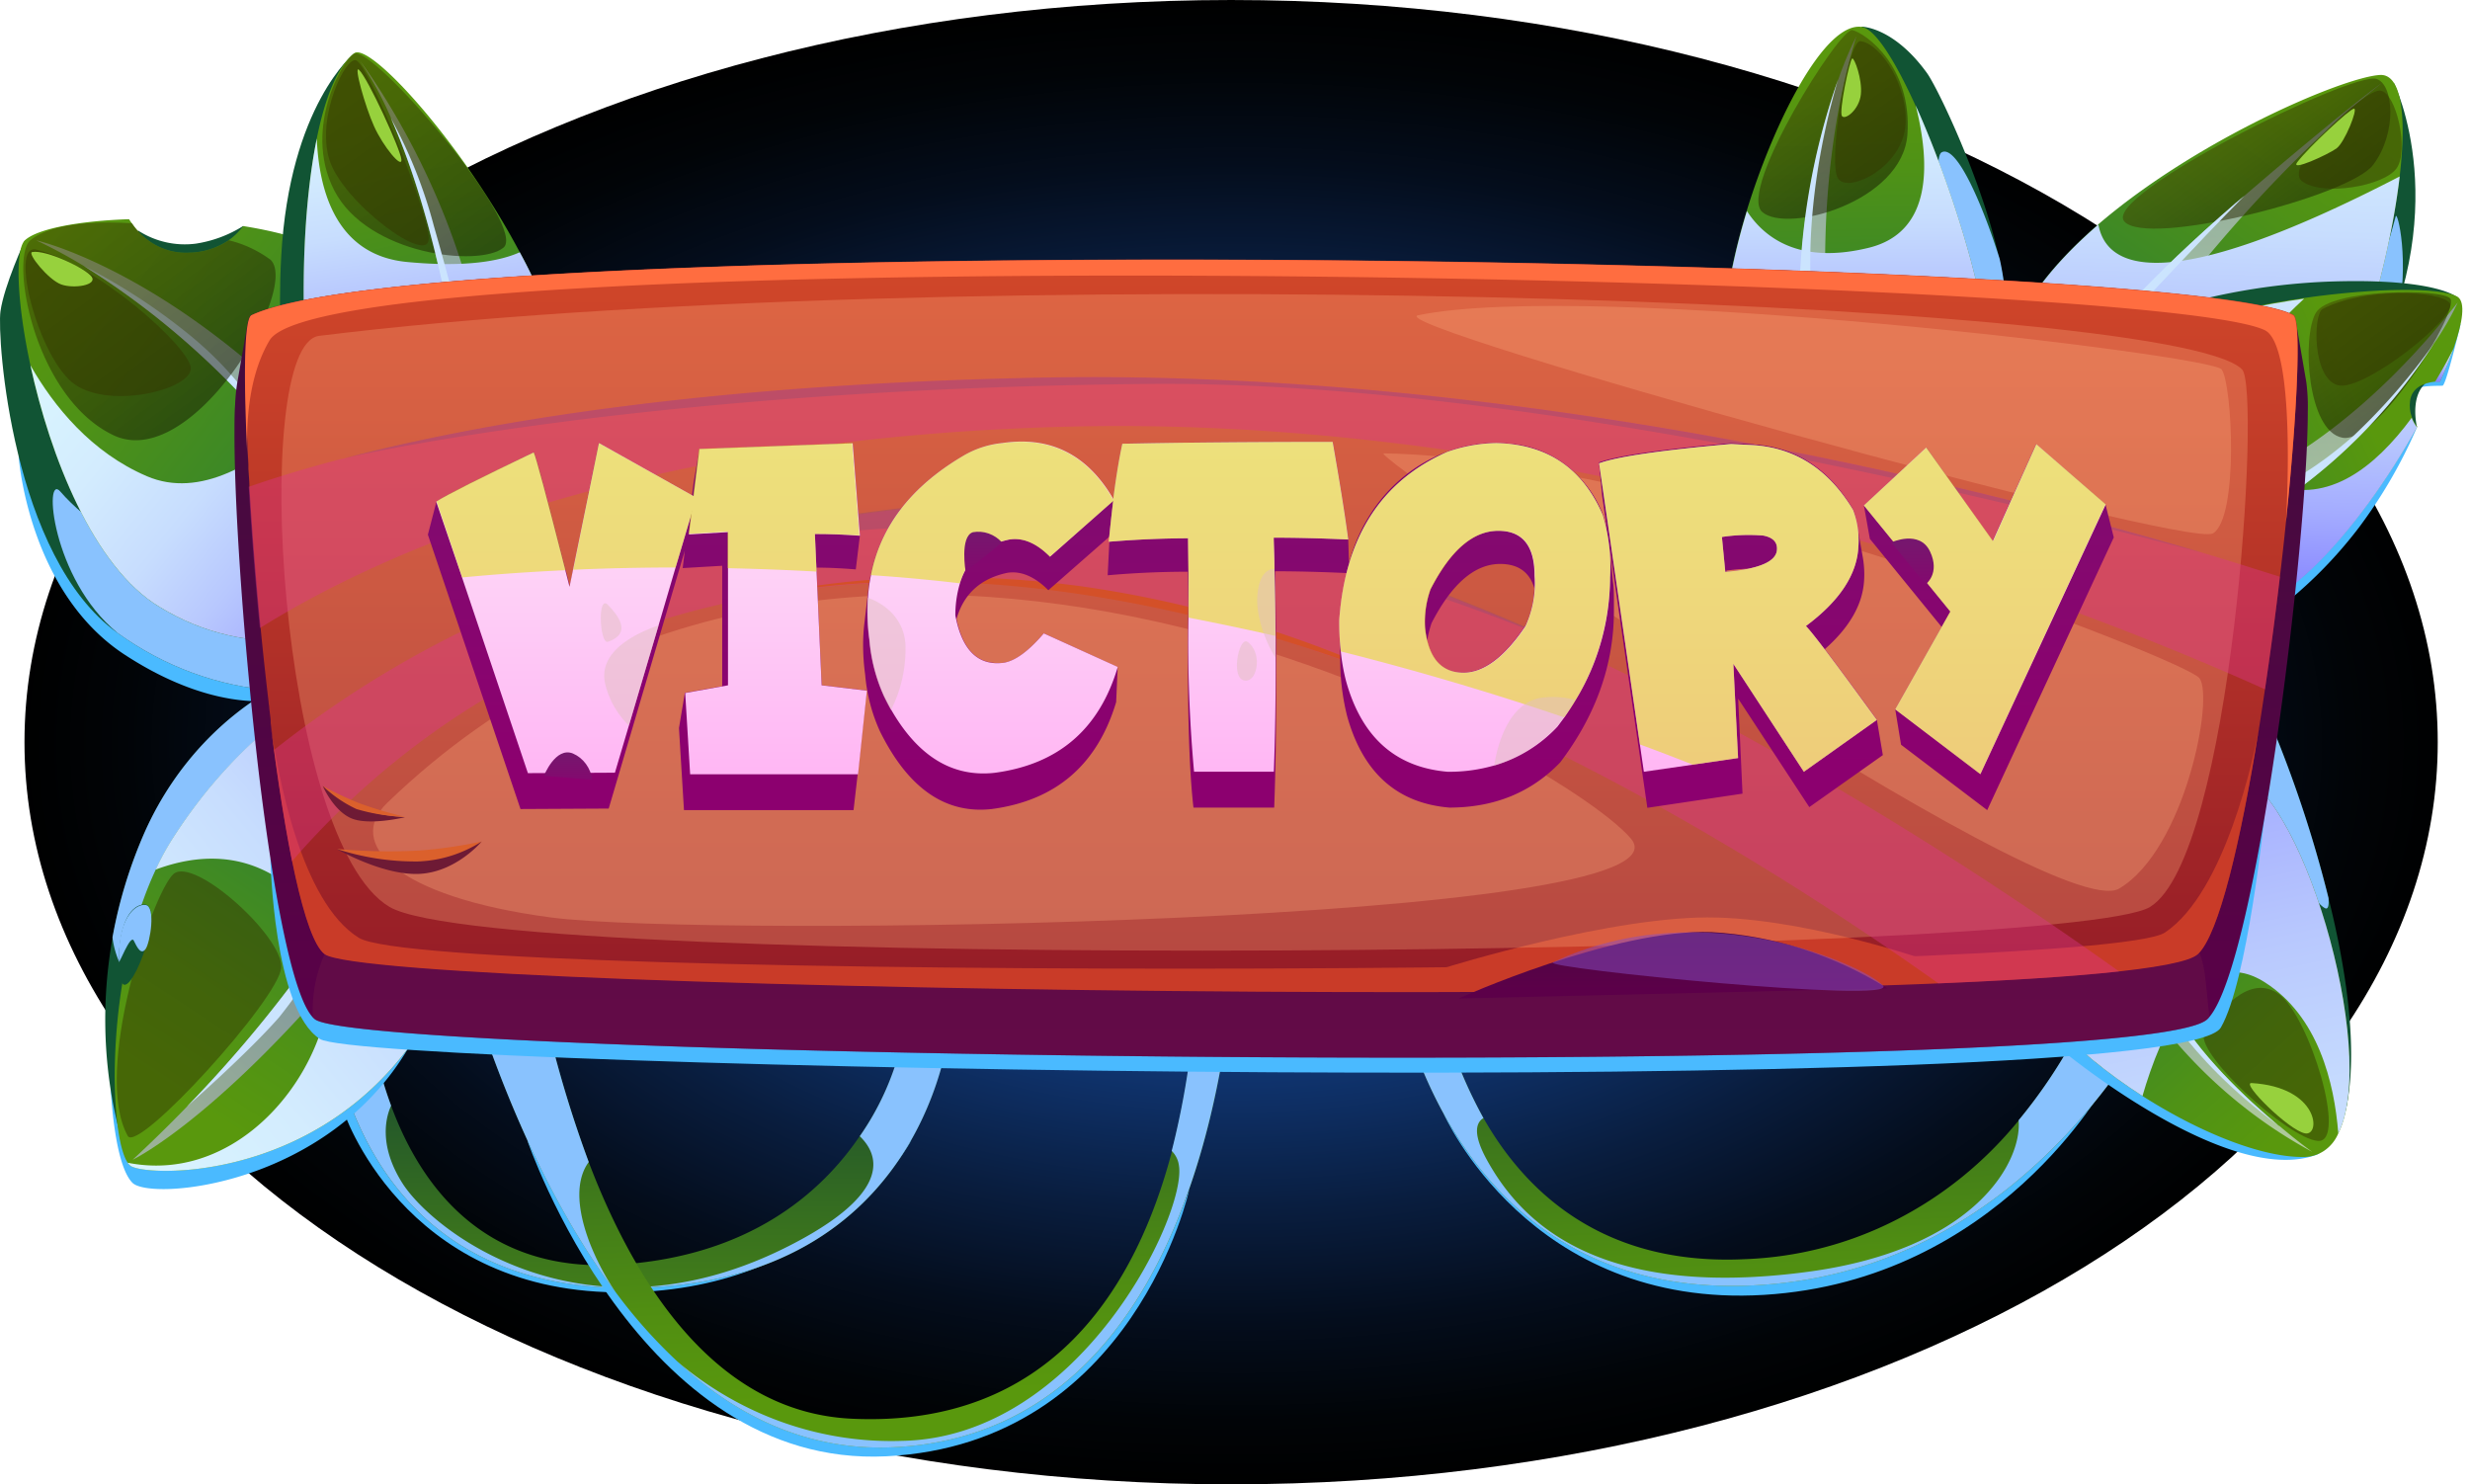 <svg xmlns="http://www.w3.org/2000/svg" width="213" height="128" fill="none"><path fill="url(#a)" d="M106.165 128c57.467 0 104.053-28.654 104.053-64 0-35.346-46.586-64-104.053-64S2.111 28.654 2.111 64c0 35.346 46.587 64 104.054 64Z" style="mix-blend-mode:screen"/><path fill="#4ABAFF" d="M29.518 95.462c.043.405 5.197 15.761 23.578 15.98 18.382.219 25.487-13.103 25.487-13.103s-6.448 8.219-14.904 10.193c-8.456 1.973-15.43 1.927-19.94-.246-4.508-2.173-12.69-13.954-12.69-13.954l-1.531 1.13ZM124.496 96.047s7.405 16.85 27.626 15.614c20.22-1.236 29.495-18.266 29.495-18.266s-16.061 15.575-27.763 16.293c-19.964 1.202-29.358-13.641-29.358-13.641Z"/><path fill="url(#b)" d="M81.93 88.28s-1.808 22.511-27.52 22.777c-25.711.265-26.2-25.343-26.2-25.343l3.403-.18c.248 3.365.96 6.671 2.114 9.815 2.502 6.797 7.943 14.492 19.701 13.701 11.258-.744 17.419-6.233 20.715-11.083a23.51 23.51 0 0 0 3.527-7.741l4.26-1.947Z"/><path fill="#89C2FE" d="M81.93 88.28s-1.808 22.511-27.52 22.777c-25.711.265-26.2-25.343-26.2-25.343l3.403-.18c.248 3.365.96 6.671 2.114 9.815-.412.884-1.138 3.322.95 6.644 2.659 4.24 15.862 14.452 33.524 5.363 7.674-3.947 8.2-7.19 5.942-9.376a23.51 23.51 0 0 0 3.527-7.74l4.26-1.96Z" style="mix-blend-mode:multiply"/><path fill="#4ABAFF" d="M45.473 98.339s9.606 28.312 30.965 27.242c21.358-1.069 26.131-23.036 26.131-23.036s-6.524 18.844-21.772 20.425c-15.248 1.581-26.174-7.668-27.169-12.08-.994-4.412-8.155-12.551-8.155-12.551Z"/><path fill="url(#c)" d="M106.615 78.777v.771c-.15 5.907-2.157 43.854-29.451 45.249-7.455.372-13.66-2.657-18.763-7.402a43.535 43.535 0 0 1-5.291-5.94c-9.207-12.279-13.541-29.143-14.435-32.957-.125-.511-.182-.79-.182-.79h6.774a101.212 101.212 0 0 0 5.503 22.511c4.128 10.824 11.127 21.575 22.666 22.12 17.268.817 24.573-11.442 27.632-23.076a71.218 71.218 0 0 0 2.126-19.987l.72-.1 2.701-.399Z"/><path fill="#89C2FE" d="M50.852 107.169a21.791 21.791 0 0 0 2.245 4.273c-9.206-12.28-13.54-29.143-14.435-32.957l4.666-.79h1.939a101.214 101.214 0 0 0 5.503 22.511c-.738.997-1.413 3.023.082 6.963ZM106.609 79.548c-.15 5.907-2.158 43.854-29.451 45.249-7.456.372-13.66-2.658-18.764-7.402 5.492 4.659 12.365 7.089 19.389 6.857 15.336-.292 24.536-19.501 23.885-23.72a2.143 2.143 0 0 0-.625-1.283 71.242 71.242 0 0 0 2.151-19.973l.72-.1 2.695.372Z" style="mix-blend-mode:multiply"/><path fill="url(#d)" d="M189.861 79.116s-10.501 30.346-38.664 31.728c-27.52 1.329-31.272-27.741-31.41-29.076a.472.472 0 0 1 0-.054h.05l3.403-.292a39.36 39.36 0 0 0 4.69 14.997c3.753 6.604 10.551 12.77 22.622 12.159a31.091 31.091 0 0 0 12.938-3.374c4.049-2.058 7.654-4.981 10.591-8.586 3.907-4.731 6.839-10.278 8.606-16.286l7.174-1.216Z"/><path fill="#89C2FE" d="M189.861 79.116s-10.501 30.346-38.665 31.728c-27.519 1.329-31.271-27.741-31.409-29.076l.044-.054 3.402-.292a39.36 39.36 0 0 0 4.691 14.997c-.625.365-.963 1.329.319 3.641 2.671 4.804 8.925 12.113 27.644 9.614 14.435-1.926 18.5-9.495 18.188-13.07 3.908-4.726 6.841-10.269 8.612-16.272l7.174-1.216Z" style="mix-blend-mode:multiply"/><path fill="#4ABAFF" d="M1.604 39.316s.789 11.7 9.182 17.162 13.897 3.735 13.897 3.735L1.604 39.316ZM9.548 93.947c.031.285.313 6.491 1.876 8.053 1.564 1.561 16.843.332 23.854-11.74 7.011-12.074-25.73 3.687-25.73 3.687ZM177.758 90.518s14.385 11.96 22.053 9.043c3.127-1.176-19.014-16.106-19.014-16.106l-3.039 7.063ZM212.194 27.94s-1.25 5.27-1.557 5.316c-.306.046-2.22-.1-2.914.578-.695.678-.976-1.947-.882-1.994.094-.046 5.353-3.9 5.353-3.9ZM208.43 36.844a42.334 42.334 0 0 1-5.004 8.638 37.81 37.81 0 0 1-6.998 7.05v-3.323l12.002-12.365Z"/><path fill="#115434" d="M27.923 59.402c-1.421.214-2.86.26-4.29.14-4.834-.355-9.492-2.068-13.497-4.964C1.023 48.08-.272 29.09.04 26.85c.313-2.239 2.114-6.132 2.114-6.132l25.768 38.684Z"/><path fill="#89C2FE" d="M23.632 59.542c-4.833-.355-9.49-2.068-13.497-4.964-5.716-4.69-6.385-13.887-4.928-12.186 4.278 4.983 17.156 11.296 17.156 11.296l1.27 5.854Z" style="mix-blend-mode:multiply"/><path fill="#115434" d="M11.88 19.86a7.392 7.392 0 0 0 5.004 1.15 10.68 10.68 0 0 0 4.078-1.515l.15 2.884-8.274.432-.957-2.95Z"/><path fill="url(#e)" d="M40.025 46.419a8.877 8.877 0 0 1-2.502 3.515c-3.23 2.983-7.26 4.819-11.52 5.249-4.263.43-8.544-.567-12.246-2.85C8.04 48.91 4.307 39.275 2.624 31.507c-1.176-5.455-1.345-9.966-.47-10.79 1.077-.99 4.635-1.668 8.976-1.814.074.123.155.24.244.352a5.81 5.81 0 0 0 2.174 1.942 5.424 5.424 0 0 0 2.786.59 6.26 6.26 0 0 0 3.383-1.07 5.35 5.35 0 0 0 1.25-1.223c3.922.618 7.506 1.76 9.676 3.555a51.988 51.988 0 0 1 3.697 3.355l.306.313c9.244 9.508 6.511 15.807 5.379 19.7Z"/><path fill="url(#f)" d="M39 60.565c-4.284-8.663-9.616-16.694-15.861-23.887-4.626-5.413-9.997-10.05-15.93-13.754a44.509 44.509 0 0 0-4.084-2.2c.425.093 14.104 3.382 28.87 21.263C47.012 60.167 39 60.565 39 60.565Z" opacity=".6" style="mix-blend-mode:multiply"/><path fill="#CBE4FE" d="M23.139 36.658c-4.628-5.406-9.998-10.036-15.93-13.734a51.899 51.899 0 0 1 9.05 5.887 30.575 30.575 0 0 1 6.88 7.847Z" style="mix-blend-mode:multiply"/><path fill="url(#g)" d="M37.524 49.934c-3.23 2.983-7.26 4.819-11.52 5.249-4.263.43-8.544-.567-12.246-2.85C8.04 48.91 4.308 39.275 2.625 31.507c2.033 3.555 5.247 7.509 10.05 9.562 9.076 3.887 20.015-12.107 21.653-14.665l.225-.345.082.664 2.89 23.21Z" style="mix-blend-mode:multiply"/><path fill="url(#h)" d="M9.722 37.502C2.886 34.179.83 22.219 2.624 20.718c1.595-1.33 5.066-1.695 8.756-1.462.559.831 1.307 1.5 2.174 1.942a5.423 5.423 0 0 0 2.786.59 6.26 6.26 0 0 0 3.383-1.07c1.291.31 2.514.88 3.603 1.68 2.583 2.433-6.774 18.46-13.604 15.104Z" opacity=".5" style="mix-blend-mode:screen"/><path fill="#353600" d="M3.125 21.522c-2.364-.565.181 9.415 3.314 11.62 3.134 2.207 10.289.393 10.007-1.48-.281-1.875-8.105-8.891-13.321-10.14Z" opacity=".5" style="mix-blend-mode:screen"/><path fill="#115434" d="M30.544 4.598s-5.58 4.465-6.292 17.502c-.582 10.63 1.457 18.06 1.457 18.06L39 32.764 30.545 4.598Z"/><path fill="url(#i)" d="M48.588 38.89c-3.922 11.814-12.434 10.632-18.644 6.253-1.764-1.25-2.977-6.572-3.49-13.003-.526-6.645-.3-14.479.863-20.193.707-3.502 1.776-6.206 3.22-7.349 1.302-1.03 9.22 7.595 14.286 17.156a43.786 43.786 0 0 1 3.333 7.814c1.001 3.442 1.308 6.684.432 9.322Z"/><path fill="url(#j)" d="M40.207 36.465s-.369-3.362-1.25-8.053c-1.008-5.362-2.684-12.465-5.248-18.22v-.04a31.34 31.34 0 0 0-2.658-4.896c.625.83 10.632 14.352 11.039 30.664.394 16.844-1.883.545-1.883.545Z" opacity=".6" style="mix-blend-mode:multiply"/><path fill="url(#k)" d="M48.156 29.568 26.454 32.14c-.526-6.645-.3-14.479.863-20.193.2 4.73 1.801 10.073 7.78 10.644 5.104.485 8.043-.086 9.726-.837a43.786 43.786 0 0 1 3.333 7.814Z" style="mix-blend-mode:multiply"/><path fill="url(#l)" d="M30.7 4.598c-.788-.086-4.74 6.266-1.876 11.82 2.865 5.556 12.509 6.645 14.591 4.938C45.498 19.648 33.034 4.837 30.7 4.598Z" opacity=".5" style="mix-blend-mode:screen"/><path fill="#353600" d="M30.725 5.21c-.895-.413-3.44 4.803-2.34 8.51 1.101 3.708 8.757 9.383 8.582 6.778-.176-2.604-5.123-14.777-6.242-15.289Z" opacity=".5" style="mix-blend-mode:screen"/><path fill="#CBE4FE" d="m39.787 28.572-.832-.167c-1.007-5.355-2.683-12.458-5.247-18.212a41.31 41.31 0 0 1 3.709 9.302c1.907 6.651 2.37 9.076 2.37 9.076Z" style="mix-blend-mode:multiply"/><path fill="#115434" d="M206.44 7.163s5.529 11.13-2.501 25.714c-8.031 14.585-15.993 5.894-15.993 5.894L206.44 7.163Z"/><path fill="#89C2FE" d="M206.591 18.665c.144-.565 1.251 3.873.119 9.01-1.132 5.136-3.584 2.744-3.584 2.744s3.096-10.273 3.465-11.755Z" style="mix-blend-mode:multiply"/><path fill="url(#m)" d="M206.935 15.216c-1.026 8.85-5.085 22.113-10.113 28.478a12.834 12.834 0 0 1-2.502 2.492c-5.992 4.379-11.145 1.84-14.929-1.84a37.27 37.27 0 0 1-4.835-6.034c-4.334-6.505-.168-13.289 6.386-18.963C189.504 12 202.088 6.645 205.246 6.465c1.864-.093 2.296 3.575 1.689 8.75Z"/><path fill="url(#n)" d="M205.39 7.17c-12.296 9.64-22.334 24.524-22.334 24.524l-2.971-1.382a55.309 55.309 0 0 1 4.021-4.578c2.033-2.133 4.891-4.923 8.682-8.2l.769-.664c8.03-6.903 11.583-9.561 11.833-9.7Z" opacity=".6" style="mix-blend-mode:multiply"/><path fill="url(#o)" d="M206.935 15.216c-1.025 8.85-5.084 22.113-10.113 28.478-5.76.24-12.459.492-17.418.665a37.215 37.215 0 0 1-4.835-6.033c-4.334-6.505-.169-13.29 6.386-18.964.65 3.608 5.328 6.552 25.98-4.146Z" style="mix-blend-mode:multiply"/><path fill="url(#p)" d="M204.933 6.804c-2.051-.664-23.641 10.007-21.753 12.28 1.889 2.271 19.389-2.107 21.472-4.871 2.082-2.764 1.77-6.944.281-7.409Z" opacity=".5" style="mix-blend-mode:screen"/><path fill="#353600" d="M205.309 7.814c-1.32-.246-8.537 6.452-6.805 7.8 1.733 1.35 7.111.446 8.181-1.122 1.069-1.568-.044-6.432-1.376-6.678Z" opacity=".5" style="mix-blend-mode:screen"/><path fill="#CBE4FE" d="M193.557 16.87c-4.41 4.452-9.107 9.628-9.382 9.788l-.1-.924c2.033-2.133 4.891-4.923 8.681-8.2l.801-.663Z" style="mix-blend-mode:multiply"/><path fill="#115434" d="M172.993 26.578a4.406 4.406 0 0 1-.507 2.306c-2.245 3.986-11.208 1.329-11.208 1.329l-.744-27.914s2.74 0 5.629 3.987c.907 1.242 4.785 9.302 6.254 16.08.318 1.38.511 2.791.576 4.212Z"/><path fill="#89C2FE" d="M172.992 26.578a4.415 4.415 0 0 1-.506 2.306c-1.182.664-3.034.06-3.034.06s-3.283-15.11-2.014-15.808c1.27-.697 3.503 4.425 5.004 9.19.312 1.395.496 2.82.55 4.252Z" style="mix-blend-mode:multiply"/><path fill="url(#q)" d="M171.154 32.12a2.295 2.295 0 0 1-.907 1.103c-4.134 2.877-19.226.431-20.739-1.542a3.25 3.25 0 0 1-.551-1.256c-.625-2.551.169-7.309 1.664-12.226 2.452-7.973 6.78-16.305 9.913-15.88 1.17.16 2.902 2.943 4.641 6.77 3.558 7.821 7.148 20.027 5.979 23.03Z"/><path fill="url(#r)" d="M158.02 31.728c.137.146-2.321 12.538-2.834-2.917v-1.788a59.626 59.626 0 0 1 3.353-20.206c.438-1.266.954-2.5 1.545-3.694-4.303 14.153-2.19 28.458-2.064 28.605Z" opacity=".6" style="mix-blend-mode:multiply"/><path fill="url(#s)" d="M171.153 32.12a2.295 2.295 0 0 1-.907 1.103c-4.884-.665-13.884-1.834-21.264-2.798-.626-2.551.169-7.309 1.663-12.226 1.42 2.186 4.378 4.651 10.47 3.176 5.529-1.328 5.354-7.242 4.084-12.285 3.534 7.82 7.124 20.026 5.954 23.03Z" style="mix-blend-mode:multiply"/><path fill="url(#t)" d="M159.746 2.591c-1.057-.279-9.901 13.781-7.787 15.681 2.114 1.9 12.127-.863 12.527-6.69.401-5.828-3.533-8.665-4.74-8.99Z" opacity=".5" style="mix-blend-mode:screen"/><path fill="#353600" d="M160.428 3.548c-1.095-.12-2.902 10.751-1.877 11.914 1.026 1.163 5.379-1.07 5.748-4.492.369-3.422-2.095-7.222-3.871-7.422Z" opacity=".5" style="mix-blend-mode:screen"/><path fill="#CBE4FE" d="m156.318 26.385-1.163.665a59.65 59.65 0 0 1 3.352-20.206c-3.402 11.674-2.189 19.541-2.189 19.541Z" style="mix-blend-mode:multiply"/><path fill="#115434" d="M211.945 25.674s-1.558-1.588-10.045-1.421a55.323 55.323 0 0 0-15.01 2.372l5.522 6.252 19.533-7.203ZM208.43 36.844s-.594-2.399.588-3.648c1.182-1.25-2.627-1.143-2.627-1.143l-.313 4.492 2.352.299Z"/><path fill="url(#u)" d="M211.581 30.053c-.306.87-.7 1.834-1.163 2.857h-.425c-.963.107-2.02.499-2.164 1.681-.062.465-.008.94.156 1.376.109.297.264.573.457.817-4.804 8.638-13.066 18.718-19.045 15.767-9.788-4.81-8.205-19.03-6.629-21.295 1.826-2.658 9.081-4.578 15.942-5.562 6.054-.863 11.808-.963 13.247-.08.644.46.444 2.12-.376 4.44Z"/><path fill="url(#v)" d="m209.981 29.495-.094.126c-3.309 5.166-7.524 9.606-12.415 13.077-3.634 2.543-7.732 4.24-12.027 4.983-17.387 2.857-.744-3.661-.744-3.661s12.94.246 27.244-17.94a24.012 24.012 0 0 1-1.964 3.415Z" opacity=".6" style="mix-blend-mode:multiply"/><path fill="url(#w)" d="M207.972 36.027c.11.297.264.573.457.817-4.803 8.638-13.065 18.718-19.044 15.767-9.788-4.81-8.206-19.03-6.63-21.295 1.826-2.658 9.081-4.578 15.942-5.562-3.877 3.575-12.452 12.744-2.501 16.093 4.565 1.535 8.543-1.435 11.776-5.82Z" style="mix-blend-mode:multiply"/><path fill="url(#x)" d="M211.569 30.08c-.306.87-.7 1.834-1.163 2.857h-.426a40.79 40.79 0 0 0 1.589-2.857Z" style="mix-blend-mode:multiply"/><path fill="url(#y)" d="M211.306 25.754c-.625-.877-10.363-.87-11.595 1.21-1.232 2.08-.744 10.245 2.301 10.784 3.046.538 10.064-10.877 9.294-11.994Z" opacity=".5" style="mix-blend-mode:screen"/><path fill="#353600" d="M200.299 26.638c-.838.438-.913 6.026 1.332 6.585 2.245.558 10.388-5.98 9.625-7.077-.763-1.096-7.367-1.382-10.957.492Z" opacity=".5" style="mix-blend-mode:screen"/><path fill="#CBE4FE" d="M209.887 29.621c-3.309 5.166-7.524 9.606-12.415 13.077a5.892 5.892 0 0 1-.175-1.024c0-.16 2.189-1.036 5.629-4.066a53.27 53.27 0 0 0 6.961-7.987Z" style="mix-blend-mode:multiply"/><path fill="#115434" d="m37.642 54.93-26.387 45.602s-3.608-8.326-1.538-19.708a40.254 40.254 0 0 1 2.833-9.203c2.582-5.712 6.947-10.297 12.352-12.976a34.221 34.221 0 0 1 12.74-3.715Z"/><path fill="#89C2FE" d="M10.324 83.056a7.75 7.75 0 0 1-.626-2.219 40.246 40.246 0 0 1 2.833-9.202c2.585-5.72 6.957-10.312 12.371-12.99 14.498.677-11.77 29.315-14.578 24.411Z" style="mix-blend-mode:multiply"/><path fill="url(#z)" d="M11.255 100.532a1.1 1.1 0 0 1-.244-.266c-1.613-2.359-1.989-15.854 2.408-25.25.433-.939.929-1.845 1.482-2.71 5.467-8.558 13.01-13.914 18.763-15.283 3.278-.777 5.973-.259 7.38 1.714a6.236 6.236 0 0 1 1.064 3.482c1.57 40.273-28.976 39.688-30.853 38.313Z"/><path fill="#353600" d="M11.017 97.954c.87 1.56 13.065-11.848 13.234-14.519.169-2.67-7.505-9.594-9.281-8.073-1.777 1.522-7.036 17.063-3.953 22.592Z" opacity=".5" style="mix-blend-mode:screen"/><path fill="url(#A)" d="M43.74 62.372s-8.6 15.176-17.7 25.096-14.603 12.545-14.603 12.545a124.584 124.584 0 0 0 4.64-4.538c4.672-4.8 8.92-10.044 12.69-15.668 6.017-9.036 8.13-15.395 8.13-15.395l6.843-2.04Z" opacity=".6" style="mix-blend-mode:multiply"/><path fill="url(#B)" d="M11.255 100.532a1.1 1.1 0 0 1-.244-.266C24.089 102.87 33.57 84.06 25.496 76.89c-4.06-3.608-8.55-3.222-12.077-1.9.433-.94.928-1.846 1.482-2.71 5.466-8.559 13.009-13.915 18.763-15.283l7.38 1.714a6.236 6.236 0 0 1 1.063 3.482c1.57 40.299-28.976 39.714-30.852 38.339Z" style="mix-blend-mode:multiply"/><path fill="#115434" d="M10.55 84.804c-.501-.665-.626-6.226 1.663-6.79 2.289-.566-.782 8-1.664 6.79Z"/><path fill="#89C2FE" d="M10.255 82.904c0 .339.988-2.38 1.282-1.788.294.592.625 1.27 1.02.718.394-.552.894-3.668 0-3.794-.895-.126-2.415 1.156-2.302 4.864Z" style="mix-blend-mode:multiply"/><path fill="#CBE4FE" d="M29.042 79.84a41.468 41.468 0 0 1-4.96 7.868c-2.614 2.996-7.674 7.461-7.986 7.74a111.37 111.37 0 0 0 12.671-15.64l.275.032Z" style="mix-blend-mode:multiply"/><path fill="#115434" d="M202.432 95.017c-2.052 11.96-16.887-25.88-16.887-25.88l8.525-6.147 1.538-1.11a104.789 104.789 0 0 1 5.191 15.562c1.483 5.967 2.496 12.531 1.633 17.575Z"/><path fill="#89C2FE" d="M200.536 78.332c-1.551-.664-6.373-9.907-6.373-9.907l-.094-5.435 1.539-1.11a104.789 104.789 0 0 1 5.191 15.562c.044.658-.038.963-.263.89Z" style="mix-blend-mode:multiply"/><path fill="url(#C)" d="M201.643 97.734a3.385 3.385 0 0 1-1.174 1.468 3.1 3.1 0 0 1-1.734.566c-3.652.08-9.075-2.127-13.978-5.256-6.086-3.9-11.377-9.243-11.483-13.456a4.453 4.453 0 0 1 .362-1.94c.088-.199.194-.412.307-.624 2.689-5.083 11.783-12.758 18.45-11.96 5.904.757 12.803 24.1 9.25 31.202Z"/><path fill="url(#D)" d="M199.405 99.335c-4.944-2.664-9.333-6.358-12.903-10.863-5.767-7.369-6.323-11.648-6.323-11.648l2.564-1.389a41.555 41.555 0 0 0 3.634 9.568c.281.572.594 1.156.925 1.761 2.252 4.106 6.399 7.974 9.201 10.312h.043c1.608 1.37 2.765 2.193 2.859 2.26Z" opacity=".6" style="mix-blend-mode:multiply"/><path fill="url(#E)" d="M201.643 97.734c-.344-4.378-1.732-10.1-6.342-13.03-5.554-3.528-8.987 4.432-10.545 9.808-6.085-3.9-11.376-9.243-11.483-13.456l.67-2.564c2.689-5.083 11.783-12.758 18.45-11.96 5.904.757 12.803 24.1 9.25 31.202Z" style="mix-blend-mode:multiply"/><path fill="#353600" d="M190.129 88.97c-1.144 1.595 7.149 9.216 9.751 9.415 2.602.2-.738-10.704-3.315-12.624s-5.185 1.462-6.436 3.209Z" opacity=".5" style="mix-blend-mode:screen"/><path fill="#CBE4FE" d="M196.502 97.076c-8.287-6.093-10.87-11.913-10.933-11.913l.807-.16c.282.572.594 1.156.926 1.761 2.251 4.106 6.398 7.974 9.2 10.312Z" style="mix-blend-mode:multiply"/><path fill="#97D13D" d="M30.956 6.02c-.475-.452.513 3.123 1.301 4.87.788 1.748 2.433 3.728 2.358 2.864-.075-.864-2.883-7.01-3.659-7.734ZM2.78 21.734c-.474.087 1.396 2.405 2.503 2.797 1.107.393 3.127.054 2.62-.664-.506-.718-3.915-2.345-5.122-2.133ZM159.727 5.043c-.225.107-1.176 4.612-.882 4.97.294.36 1.488-.571 1.626-1.873.138-1.303-.563-3.177-.744-3.097ZM198.104 13.987c-.663.87 2.658-.665 3.377-1.183.719-.518 1.876-3.435 1.52-3.435-.357 0-3.884 3.296-4.897 4.618ZM194.157 93.395c-.951-.053 3.252 4.107 4.628 4.34 1.376.232 1.207-3.994-4.628-4.34Z"/><path fill="#4ABAFF" d="M23.32 74.026s.25 12.997 4.271 15.569c4.022 2.571 160.255 5.415 163.926-.99 2.302-3.987 3.753-18.107 3.753-18.107L23.32 74.026Z"/><path fill="url(#F)" d="M199.011 35.508c0 11.176-4.378 47.382-8.488 52.193-.056.073-.119.14-.187.2-5.698 5.315-158.667 3.388-163.17 0a1.504 1.504 0 0 1-.187-.167c-1.764-1.854-3.428-10.85-4.66-21.076-1.25-10.598-2.101-22.519-2.101-29.183 0-.99 0-1.854.056-2.591.023-.595.08-1.187.169-1.774l.882-5.077c.087-.492.194-.784.338-.85 13.972-6.558 130.89-5.575 166.365-1.794 5.116.544 8.537 1.15 9.707 1.794.112.06.2.292.269.664l.875 5.07c.113.858.157 1.725.132 2.591Z"/><path fill="#6E1A46" d="M190.523 87.708c-.056.073-.119.14-.187.199-5.698 5.316-158.667 3.389-163.17 0a1.474 1.474 0 0 1-.187-.166c-.097-1.877.25-3.75 1.007-5.449 0 0 159.129-3.222 160.736-1.515 1.445 1.522 1.351 2.745 1.801 6.93Z" opacity=".4" style="mix-blend-mode:multiply"/><path fill="url(#G)" d="M197.128 45.023a250.403 250.403 0 0 1-.519 4.698 309.372 309.372 0 0 1-1.288 9.708 322.354 322.354 0 0 1-.526 3.448.237.237 0 0 1 0 .053l-.031.153c-1.526 9.435-3.402 17.469-5.21 19.156-.625.578-3.021 1.07-6.792 1.489-3.872.425-9.213.77-15.573 1.03-43.631 1.827-135.72.086-139.185-2.519-.975-.737-1.932-3.747-2.802-8.013-.556-2.764-1.082-6.06-1.557-9.595-.1-.757-.2-1.528-.306-2.305v-.26a54.553 54.553 0 0 0-.12-.996c0-.2-.043-.359-.055-.445a.38.38 0 0 0 0-.08 323.953 323.953 0 0 1-1.657-18.585c0-.531-.063-1.043-.088-1.555v-.365c-.382-7.243-.338-12.578.319-12.877 15.986-7.509 166.753-5.136 176.053 0 .675.432.331 8.232-.663 17.86Z"/><path fill="#FF6D40" d="M197.127 45.023c.032-.478.926-15.229-1.826-16.551-9.919-4.778-166.822-7.974-172.057.883-2.32 3.914-1.939 9.303-1.876 10.705-.382-7.243-.338-12.578.319-12.877 15.986-7.509 166.753-5.136 176.053 0 .726.412.382 8.212-.613 17.84ZM23.139 60.565a.685.685 0 0 1 0 .027v-.027Z"/><path fill="#C93B28" d="M194.745 63.123c-1.527 9.435-3.403 17.468-5.21 19.156-5.629 5.27-157.09 3.362-161.55 0-1.745-1.329-3.409-9.894-4.666-19.933.626 4.378 2.608 15.441 7.637 18.531 6.323 3.88 150.029 3.322 155.733-.459 5.247-3.501 7.705-15.448 8.056-17.295Z"/><path fill="#C93B28" d="M124.59 83.455s14.685-4.591 23.485-4.332c8.8.259 19.338 4.113 19.338 4.113l-42.823.22Z"/><path fill="#FFAF80" d="M27.517 28.963c-6.023.745-3.484 43.575 6.073 49.243 9.556 5.668 144.756 4.346 151.824 0 7.067-4.346 9.594-44.651 7.93-46.352-6.091-6.186-112.922-9.455-165.827-2.89Z" opacity=".3" style="mix-blend-mode:soft-light"/><path fill="url(#H)" d="M125.772 86.106s13.385-6.046 21.841-5.727c5.344.303 10.541 1.967 15.154 4.85l-36.995.877Z"/><path fill="#884CC4" d="M133.915 82.99c-1.038.492 29.94 3.608 28.464 1.993-1.476-1.614-15.405-8.166-28.464-1.993Z" opacity=".5" style="mix-blend-mode:multiply"/><path fill="#DD358D" d="M196.608 49.734a309.372 309.372 0 0 1-1.288 9.708c-14.923-6.731-57.252-23.708-102.89-22.658-37.364.877-59.342 10.724-70.018 17.375a323.944 323.944 0 0 1-.963-12.179c2.133-.744 4.785-1.568 8.006-2.412h.075l.225-.053c11.796-3.09 31.103-6.405 60.367-6.957 40.434-.724 80.462 9.362 99.825 15.11 2.615.784 4.847 1.501 6.661 2.066Z" opacity=".4" style="mix-blend-mode:multiply"/><path fill="#DD358D" d="M182.743 83.774c-3.872.425-9.213.77-15.574 1.03-20.089-14.24-51.285-32.525-81.181-34.452-32.441-2.1-51.498 13.13-60.805 23.92-.556-2.764-1.082-6.06-1.557-9.594 7.139-5.664 15.027-10.174 23.41-13.382h.081c.87-.346 1.752-.665 2.665-1.01h.1a124.726 124.726 0 0 1 32.879-6.844c16.805-1.33 35.893 4.651 53.568 12.844 7.161 3.322 14.085 7.036 20.539 10.79h.044c10.076 5.84 19.026 11.84 25.831 16.698Z" opacity=".4" style="mix-blend-mode:multiply"/><path fill="#944B71" d="M189.948 47.681c-21.89-5.814-60.804-14.844-90.857-14.571-41.478.372-66.39 5.72-69.335 6.385 11.795-3.07 31.103-6.385 60.367-6.937 40.434-.71 80.462 9.376 99.825 15.123ZM136.342 56.22c-11.314-4.938-26.112-9.861-41.329-10.672-24.135-1.262-39.22 2.658-45.119 4.651a124.723 124.723 0 0 1 32.88-6.843c16.793-1.283 35.881 4.644 53.568 12.863Z" opacity=".4" style="mix-blend-mode:multiply"/><path fill="#FFAF80" d="M33.377 69.25c-3.553 3.428.625 8.079 14.128 9.866 13.503 1.788 99.388.545 93.134-6.804-6.255-7.349-67.391-41.574-107.262-3.063ZM122.301 27.183c-3.708.757 66.296 20.172 68.536 18.81 2.239-1.362 1.663-12.89.744-14.14-.92-1.248-54.532-7.7-69.28-4.67ZM119.324 39.096c-1.401 0 57.747 40.884 63.419 37.529 5.673-3.356 8.219-16.525 6.918-18.153-1.301-1.628-46.045-18.977-70.337-19.376Z" opacity=".3" style="mix-blend-mode:soft-light"/><path fill="#D45028" d="M66.05 51.322s10.932-2.91 27.056-.784a97.377 97.377 0 0 1 29.051 8.864S93 46.232 66.05 51.322Z"/><path fill="#6E1A35" d="M29.043 73.21s3.984 2.312 7.149 2.146c3.164-.167 5.347-2.791 5.347-2.791a17.376 17.376 0 0 1-5.435 1.402 45.098 45.098 0 0 1-7.061-.758ZM27.83 67.774s.912 2.113 2.445 2.784c1.532.671 4.647-.086 4.647-.086a16.283 16.283 0 0 1-4.06-.758 31.437 31.437 0 0 1-3.033-1.94Z"/><path fill="#DB602C" d="M27.83 67.774a10.832 10.832 0 0 0 2.907 1.993c1.364.405 2.77.628 4.185.665a33.505 33.505 0 0 1-3.928-1.163 27.942 27.942 0 0 1-3.165-1.495ZM29.043 73.21a21.848 21.848 0 0 0 6.999 1.076c1.94-.068 3.832-.66 5.497-1.721-1.804.387-3.63.649-5.466.784a49.991 49.991 0 0 1-7.03-.14Z"/><path fill="url(#I)" d="M148.882 49.302v-.1c.682-.086 1.314-.139 1.877-.166-.62.127-1.247.216-1.877.266Zm-23.141 8.678c-1.369-.146-2.264-1.023-2.683-2.658a9.646 9.646 0 0 1 .394-1.595c1.747-3.393 3.717-5.091 5.911-5.096 1.551 0 2.539.698 2.952 2.093a7.86 7.86 0 0 1-.782 3.23c-1.801 2.688-3.59 4.035-5.366 4.04-.132.004-.263 0-.394-.014h-.032Zm38.196 6.24 7.43 5.64 10.914-23.514-.72-2.87-5.979-5.17-3.752 8.352-5.698-8.053-5.398 4.99.513 2.87 6.192 7.601-4.003 7.103.501 3.05Zm-25.775-21.436 3.897 26.877 8.206-1.222-.376-8.193 6.136 9.355 6.342-4.485-.519-3.063a378.455 378.455 0 0 0-4.485-6.073c2.156-1.9 3.286-3.894 3.39-5.98.036-.631 0-1.265-.106-1.887l-.507-2.89a6.258 6.258 0 0 0-.363-1.33c-1.976-3.33-4.686-5.178-8.13-5.54-.144 0-.294 0-.438-.04l-1.939-.1c-6.067.54-9.863 1.094-11.389 1.66l.281 2.911Zm-62.28 20.28c2.426 4.912 5.64 7.146 9.638 6.703 5.529-.735 9.106-3.81 10.732-9.222l.132-3.017-6.374-2.91c-1.305 1.537-2.454 2.38-3.446 2.532-.316.039-.635.039-.95 0-1.593-.164-2.636-1.42-3.128-3.768.613-2.166 2.073-3.495 4.378-3.987 1.176-.186 2.358.32 3.54 1.502l5.304-4.651c0 .153-.031.299-.044.452l-.144 2.91a78.164 78.164 0 0 1 6.911-.306l.038 3.004c-.1 8.12.05 13.898.45 17.335h6.961c.113-2.985.167-6.257.163-9.814v-2.99c0-2.392-.029-4.917-.088-7.575 1.877 0 3.934.054 6.186.153a23.552 23.552 0 0 0-.626 4.053v.665l.063 2.977c.013 1.57.213 3.133.594 4.65 1.359 4.873 4.297 7.5 8.813 7.881 3.877 0 7.065-1.3 9.562-3.9 3.082-4.08 4.624-8.425 4.629-13.037v-.85c0-.585 0-1.15-.082-1.708l-.281-2.777v-.133a14.152 14.152 0 0 0-.569-2.83 9.898 9.898 0 0 0-3.209-4.302 9.038 9.038 0 0 0-4.866-1.845c-.356-.04-.719-.066-1.094-.073-2.907.008-5.73 1.033-8.034 2.916-2.304 1.884-3.96 4.52-4.712 7.503l-.063-2.093a215.362 215.362 0 0 0-1.345-8.412c-6.992 0-13.038.053-18.137.16-.288 1.328-.55 2.934-.788 4.816-1.718-2.98-4.011-4.624-6.88-4.93a10.53 10.53 0 0 0-2.69.073 8.34 8.34 0 0 0-3.183.984c-5.003 2.914-7.789 6.777-8.356 11.588l-.344 2.937c-.076.632-.113 1.269-.112 1.907 0 .847.06 1.693.175 2.531.142 1.701.575 3.36 1.276 4.897ZM36.898 46.105l7.987 23.661 7.605-.04 6.568-22.259-.188 1.522 3.409-.2v10.386l-3.221.572-.507 3.036.431 7.076h14.623l.357-3.103.769-7.209-3.878-.458-.45-10.14c1.1 0 2.233.06 3.396.153l.35-2.897-.625-7.974-13.216.499-.487 2.824-.15 1.17-8.031-4.52-.582 2.825-1.92 9.528c-1.864-7.309-2.893-11.163-3.09-11.561-4.62 2.215-7.421 3.628-8.405 4.239l-.745 2.87Z"/><path fill="url(#J)" d="m59.783 42.77-8.131-4.564-2.245 10.963-.294 1.429c-.12-.485-.238-.95-.357-1.402-1.639-6.419-2.55-9.812-2.733-10.18-4.62 2.215-7.422 3.629-8.406 4.24l2.24 6.578 5.666 16.837 7.505-.04 1.182-3.986 2.558-8.638 1.463-4.977 1.308-4.406.5-1.707-.256-.146Z"/><path fill="url(#K)" d="m70.853 59.096-.438-9.807-.143-3.242c1.25 0 2.545.05 3.884.152l-.626-7.973-13.209.498-.507 4.067-.218 1.78-.188 1.515 3.37-.199v13.21l-3.69.664.426 7.01h14.479l.763-7.21-3.903-.465Z"/><path fill="url(#L)" d="M90.01 54.618c-1.307 1.535-2.458 2.372-3.446 2.532-2.214.292-3.606-1.066-4.178-4.074a9.53 9.53 0 0 1 .394-2.777c.626-2.055 2.048-3.313 4.266-3.774 1.17-.186 2.333.306 3.502 1.482l5.454-4.818.063-.053s0-.053-.044-.08c-2.227-3.849-5.425-5.466-9.594-4.85a8.261 8.261 0 0 0-3.184.997c-4.586 2.657-7.296 6.117-8.13 10.378-.133.644-.221 1.297-.263 1.954a18.013 18.013 0 0 0 .131 3.641c.139 1.68.563 3.318 1.251 4.837.207.419.42.824.626 1.203 2.314 4.013 5.28 5.823 8.9 5.428 5.5-.722 9.043-3.765 10.632-9.13l-6.38-2.896Z"/><path fill="url(#M)" d="M109.905 49.063c0-.884-.043-1.78-.068-2.698 1.938 0 4.082.054 6.429.16-.331-2.472-.788-5.276-1.345-8.419-6.992 0-13.038.053-18.137.16-.288 1.329-.55 2.932-.788 4.81v.133a160.947 160.947 0 0 0-.382 3.509 84.657 84.657 0 0 1 6.836-.3l.038 2.97v3.868c-.08 4.436.081 8.873.481 13.289h6.88c.113-2.99.165-6.273.156-9.847V54.83c-.031-1.848-.056-3.768-.1-5.768Z"/><path fill="url(#N)" d="M138.219 44.425c-1.735-4.04-4.789-6.113-9.163-6.22a13.3 13.3 0 0 0-4.272.772c-5.687 2.511-8.785 7.344-9.294 14.498-.008.901.036 1.802.132 2.698.087.873.241 1.738.462 2.584 1.347 4.82 4.266 7.418 8.757 7.795a13.964 13.964 0 0 0 4.09-.565 12.042 12.042 0 0 0 5.372-3.323c.213-.279.413-.558.626-.837.344-.498.669-.996.969-1.502 1.916-3.138 2.938-6.797 2.946-10.538a15.432 15.432 0 0 0-.625-5.362Zm-12.021 13.582c-1.939 0-3.044-1.29-3.315-3.867a8.34 8.34 0 0 1 .469-3.323c1.722-3.362 3.671-5.043 5.848-5.043 2.085 0 3.127 1.285 3.127 3.854a8.733 8.733 0 0 1-.782 4.359c-1.805 2.675-3.588 4.015-5.347 4.02Z"/><path fill="url(#O)" d="M161.847 62.08c-3.569-4.908-5.608-7.606-6.116-8.093 2.914-2.166 4.415-4.452 4.528-6.858a7.378 7.378 0 0 0-.463-3.162c-2.085-3.469-4.941-5.33-8.569-5.582l-1.945-.1c-6.058.541-9.852 1.097-11.383 1.668l3.515 24.24.344 2.358 4.222-.61 3.903-.572-.407-8.12 6.079 9.302 6.292-4.471Zm-13.065-12.764-.294-3.01c1.185-.18 2.384-.22 3.577-.12.814.16 1.214.558 1.17 1.21-.05 1.031-1.534 1.672-4.453 1.92Z"/><path fill="url(#P)" d="m175.601 38.306-3.753 8.352-5.741-8.06-5.373 4.99 7.456 9.15-4.754 8.431 7.343 5.588 10.807-23.255-5.985-5.196Z"/><path fill="#DFE300" d="M46.048 38.997c.188.372 1.1 3.763 2.734 10.172-3.365.153-6.355.38-8.925.625l-2.214-6.565c.984-.633 3.785-2.044 8.405-4.232ZM70.271 46.047l.144 3.242a218.726 218.726 0 0 0-7.668-.292v-3.15l-3.371.2.188-1.515-1.307 4.405c-3.165 0-6.117.073-8.825.193l2.207-10.924 8.131 4.565.507-4.067 13.209-.498.625 7.973a56.514 56.514 0 0 0-3.84-.133ZM109.836 46.365c.08 2.977.13 5.801.151 8.472a238.41 238.41 0 0 0-7.506-1.581v-3.867l-.037-2.97a84.67 84.67 0 0 0-6.836.299c.125-1.256.25-2.432.381-3.509l-5.454 4.798c-1.169-1.176-2.332-1.668-3.502-1.482-2.214.443-3.636 1.7-4.265 3.774-2.644-.31-5.206-.545-7.687-.704.863-4.244 3.573-7.704 8.13-10.38a8.263 8.263 0 0 1 3.184-.99c4.17-.615 7.368 1.002 9.594 4.851.238-1.86.5-3.464.788-4.81 5.083-.107 11.129-.16 18.138-.16.557 3.143 1.013 5.947 1.345 8.419-2.34-.106-4.481-.16-6.424-.16ZM138.219 44.425c-1.735-4.04-4.789-6.113-9.163-6.22a13.3 13.3 0 0 0-4.272.772c-5.687 2.511-8.785 7.344-9.294 14.498-.008.901.036 1.802.132 2.698a247.3 247.3 0 0 1 19.257 5.687c2.534-3.452 3.927-7.695 3.965-12.073a15.432 15.432 0 0 0-.625-5.362Zm-6.63 9.542c-1.801 2.689-3.59 4.035-5.366 4.04-1.939 0-3.044-1.29-3.315-3.867a8.34 8.34 0 0 1 .469-3.323c1.722-3.362 3.671-5.043 5.848-5.043 2.085 0 3.127 1.285 3.127 3.854a8.736 8.736 0 0 1-.788 4.339h.025ZM161.847 62.08c-3.569-4.908-5.608-7.606-6.116-8.093 2.914-2.166 4.415-4.452 4.528-6.858a7.378 7.378 0 0 0-.463-3.162c-2.085-3.469-4.941-5.33-8.569-5.582l-1.945-.1c-6.058.541-9.852 1.097-11.383 1.668l3.515 24.24c1.52.558 3.034 1.142 4.566 1.747l3.903-.571-.407-8.12 6.079 9.302 6.292-4.471Zm-13.065-12.764-.294-3.01c1.185-.18 2.384-.22 3.577-.12.814.16 1.214.558 1.17 1.21-.05 1.031-1.534 1.672-4.453 1.92ZM181.58 43.468l-10.808 23.29-7.343-5.589 4.754-8.431-7.455-9.15 5.403-4.99 5.742 8.06 3.727-8.352 5.98 5.163Z" opacity=".5" style="mix-blend-mode:screen"/><path fill="#E3C1C1" d="m56.793 53.934-2.558 8.638a7.434 7.434 0 0 1-1.99-3.383c-.9-3.03 2.79-4.657 4.548-5.255ZM52.427 55.342c-.706.253-.925-4.146 0-3.176.926.97 2.064 2.452 0 3.176ZM78.083 55.648c.052 1.945-.38 3.87-1.25 5.581a15.114 15.114 0 0 1-.626-1.202 14.635 14.635 0 0 1-1.251-4.838 18.013 18.013 0 0 1-.132-3.64c1.151.371 3.159 1.607 3.259 4.099ZM109.992 56.704c-.863-1.329-1.72-3.621-1.557-5.422.163-1.8.882-2.219 1.47-2.219.044 1.993.069 3.92.081 5.774.006.631.006 1.256.006 1.867ZM107.572 55.349c-.706-.478-1.463 3.036-.306 3.322 1.157.286 1.657-2.379.306-3.322ZM135.823 60.359c-.3.505-.626 1.003-.97 1.502-.194.279-.394.558-.625.837a12.04 12.04 0 0 1-5.373 3.322c.307-1.993 1.37-5.721 4.422-5.887a7.08 7.08 0 0 1 2.546.226Z" opacity=".5" style="mix-blend-mode:multiply"/><path fill="url(#Q)" d="M46.905 66.904s1.001-2.539 2.502-1.927c.44.19.827.5 1.12.9.293.398.483.872.55 1.372l-4.172-.345Z"/><path fill="url(#R)" d="M83.274 49.322s-.525-3.063.625-3.428c.453-.08.917-.041 1.353.111.436.153.83.416 1.15.766-.095.08-3.128 2.551-3.128 2.551Z"/><path fill="url(#S)" d="M163.104 46.77s2.433-1.122 3.334.791c.901 1.914-.388 2.831-.388 2.831l-2.946-3.621Z"/><defs><linearGradient id="b" x1="55.08" x2="54.974" y1="84.771" y2="127.628" gradientUnits="userSpaceOnUse"><stop stop-color="#0C3B37"/><stop offset=".08" stop-color="#144533"/><stop offset=".5" stop-color="#39721E"/><stop offset=".81" stop-color="#508E12"/><stop offset="1" stop-color="#59980D"/></linearGradient><linearGradient id="c" x1="72.473" x2="74.569" y1="76.339" y2="120.553" gradientUnits="userSpaceOnUse"><stop stop-color="#0C3B37"/><stop offset=".08" stop-color="#144533"/><stop offset=".5" stop-color="#39721E"/><stop offset=".81" stop-color="#508E12"/><stop offset="1" stop-color="#59980D"/></linearGradient><linearGradient id="d" x1="154.486" x2="156.582" y1="72.452" y2="116.673" gradientUnits="userSpaceOnUse"><stop stop-color="#0C3B37"/><stop offset=".08" stop-color="#144533"/><stop offset=".5" stop-color="#39721E"/><stop offset=".81" stop-color="#508E12"/><stop offset="1" stop-color="#59980D"/></linearGradient><linearGradient id="e" x1="40.163" x2="1.387" y1="53.482" y2="23.493" gradientUnits="userSpaceOnUse"><stop offset=".01" stop-color="#187447"/><stop offset=".34" stop-color="#33832F"/><stop offset=".76" stop-color="#4F9216"/><stop offset="1" stop-color="#59980D"/></linearGradient><linearGradient id="f" x1="51.627" x2="-10.808" y1="70.332" y2="6.966" gradientUnits="userSpaceOnUse"><stop stop-color="#806EEE"/><stop offset=".24" stop-color="#A095F1"/><stop offset=".59" stop-color="#CAC6F5"/><stop offset=".85" stop-color="#E3E5F8"/><stop offset="1" stop-color="#EDF1F9"/></linearGradient><linearGradient id="g" x1="-1.822" x2="39.608" y1="15.488" y2="49.218" gradientUnits="userSpaceOnUse"><stop stop-color="#DBF8FE"/><stop offset=".27" stop-color="#D9F5FE"/><stop offset=".44" stop-color="#D3ECFE"/><stop offset=".6" stop-color="#C7DDFE"/><stop offset=".73" stop-color="#B8C8FE"/><stop offset=".86" stop-color="#A4ACFF"/><stop offset=".98" stop-color="#8B8BFF"/><stop offset="1" stop-color="#8785FF"/></linearGradient><linearGradient id="h" x1="23.388" x2="1.013" y1="41.953" y2="11.224" gradientUnits="userSpaceOnUse"><stop/><stop offset=".62" stop-color="#363600"/><stop offset="1" stop-color="#525300"/></linearGradient><linearGradient id="i" x1="39.826" x2="31.899" y1="44.425" y2="9.071" gradientUnits="userSpaceOnUse"><stop offset=".01" stop-color="#187447"/><stop offset=".34" stop-color="#33832F"/><stop offset=".76" stop-color="#4F9216"/><stop offset="1" stop-color="#59980D"/></linearGradient><linearGradient id="j" x1="45.211" x2="29.306" y1="49.488" y2="-1.546" gradientUnits="userSpaceOnUse"><stop stop-color="#806EEE"/><stop offset=".24" stop-color="#A095F1"/><stop offset=".59" stop-color="#CAC6F5"/><stop offset=".85" stop-color="#E3E5F8"/><stop offset="1" stop-color="#EDF1F9"/></linearGradient><linearGradient id="k" x1="33.071" x2="38.375" y1="-2.997" y2="34.707" gradientUnits="userSpaceOnUse"><stop stop-color="#DBF8FE"/><stop offset=".27" stop-color="#D9F5FE"/><stop offset=".44" stop-color="#D3ECFE"/><stop offset=".6" stop-color="#C7DDFE"/><stop offset=".73" stop-color="#B8C8FE"/><stop offset=".86" stop-color="#A4ACFF"/><stop offset=".98" stop-color="#8B8BFF"/><stop offset="1" stop-color="#8785FF"/></linearGradient><linearGradient id="l" x1="45.017" x2="21.95" y1="31.588" y2="-.099" gradientUnits="userSpaceOnUse"><stop/><stop offset=".62" stop-color="#363600"/><stop offset="1" stop-color="#525300"/></linearGradient><linearGradient id="m" x1="179.91" x2="203.753" y1="44.538" y2="10.82" gradientUnits="userSpaceOnUse"><stop offset=".01" stop-color="#187447"/><stop offset=".34" stop-color="#33832F"/><stop offset=".76" stop-color="#4F9216"/><stop offset="1" stop-color="#59980D"/></linearGradient><linearGradient id="n" x1="192.737" x2="192.737" y1="-8.645" y2="34.066" gradientUnits="userSpaceOnUse"><stop stop-color="#806EEE"/><stop offset=".24" stop-color="#A095F1"/><stop offset=".59" stop-color="#CAC6F5"/><stop offset=".85" stop-color="#E3E5F8"/><stop offset="1" stop-color="#EDF1F9"/></linearGradient><linearGradient id="o" x1="190.924" x2="189.138" y1="-13.821" y2="42.459" gradientUnits="userSpaceOnUse"><stop stop-color="#DBF8FE"/><stop offset=".27" stop-color="#D9F5FE"/><stop offset=".44" stop-color="#D3ECFE"/><stop offset=".6" stop-color="#C7DDFE"/><stop offset=".73" stop-color="#B8C8FE"/><stop offset=".86" stop-color="#A4ACFF"/><stop offset=".98" stop-color="#8B8BFF"/><stop offset="1" stop-color="#8785FF"/></linearGradient><linearGradient id="p" x1="200.486" x2="189.739" y1="22.671" y2="7.909" gradientUnits="userSpaceOnUse"><stop/><stop offset=".62" stop-color="#363600"/><stop offset="1" stop-color="#525300"/></linearGradient><linearGradient id="q" x1="160.259" x2="159.56" y1="40.14" y2="6.427" gradientUnits="userSpaceOnUse"><stop offset=".01" stop-color="#187447"/><stop offset=".34" stop-color="#33832F"/><stop offset=".76" stop-color="#4F9216"/><stop offset="1" stop-color="#59980D"/></linearGradient><linearGradient id="r" x1="157.607" x2="157.607" y1="-18.505" y2="39.807" gradientUnits="userSpaceOnUse"><stop stop-color="#806EEE"/><stop offset=".24" stop-color="#A095F1"/><stop offset=".59" stop-color="#CAC6F5"/><stop offset=".85" stop-color="#E3E5F8"/><stop offset="1" stop-color="#EDF1F9"/></linearGradient><linearGradient id="s" x1="160.064" x2="160.064" y1="-6.492" y2="35.542" gradientUnits="userSpaceOnUse"><stop stop-color="#DBF8FE"/><stop offset=".27" stop-color="#D9F5FE"/><stop offset=".44" stop-color="#D3ECFE"/><stop offset=".6" stop-color="#C7DDFE"/><stop offset=".73" stop-color="#B8C8FE"/><stop offset=".86" stop-color="#A4ACFF"/><stop offset=".98" stop-color="#8B8BFF"/><stop offset="1" stop-color="#8785FF"/></linearGradient><linearGradient id="t" x1="163.63" x2="150.259" y1="21.395" y2="3.027" gradientUnits="userSpaceOnUse"><stop/><stop offset=".62" stop-color="#363600"/><stop offset="1" stop-color="#525300"/></linearGradient><linearGradient id="u" x1="182.974" x2="203.851" y1="44.359" y2="35.188" gradientUnits="userSpaceOnUse"><stop offset=".01" stop-color="#187447"/><stop offset=".34" stop-color="#33832F"/><stop offset=".76" stop-color="#4F9216"/><stop offset="1" stop-color="#59980D"/></linearGradient><linearGradient id="v" x1="194.739" x2="194.739" y1="11.615" y2="50.571" gradientUnits="userSpaceOnUse"><stop stop-color="#806EEE"/><stop offset=".24" stop-color="#A095F1"/><stop offset=".59" stop-color="#CAC6F5"/><stop offset=".85" stop-color="#E3E5F8"/><stop offset="1" stop-color="#EDF1F9"/></linearGradient><linearGradient id="w" x1="196.064" x2="194.42" y1="-.578" y2="51.21" gradientUnits="userSpaceOnUse"><stop stop-color="#DBF8FE"/><stop offset=".27" stop-color="#D9F5FE"/><stop offset=".44" stop-color="#D3ECFE"/><stop offset=".6" stop-color="#C7DDFE"/><stop offset=".73" stop-color="#B8C8FE"/><stop offset=".86" stop-color="#A4ACFF"/><stop offset=".98" stop-color="#8B8BFF"/><stop offset="1" stop-color="#8785FF"/></linearGradient><linearGradient id="x" x1="210.894" x2="210.717" y1="27.262" y2="32.777" gradientUnits="userSpaceOnUse"><stop stop-color="#DBF8FE"/><stop offset=".27" stop-color="#D9F5FE"/><stop offset=".44" stop-color="#D3ECFE"/><stop offset=".6" stop-color="#C7DDFE"/><stop offset=".73" stop-color="#B8C8FE"/><stop offset=".86" stop-color="#A4ACFF"/><stop offset=".98" stop-color="#8B8BFF"/><stop offset="1" stop-color="#8785FF"/></linearGradient><linearGradient id="y" x1="210.368" x2="198.645" y1="38.126" y2="22.024" gradientUnits="userSpaceOnUse"><stop/><stop offset=".62" stop-color="#363600"/><stop offset="1" stop-color="#525300"/></linearGradient><linearGradient id="z" x1="36.01" x2="15.213" y1="62.678" y2="94.335" gradientUnits="userSpaceOnUse"><stop offset=".01" stop-color="#187447"/><stop offset=".34" stop-color="#33832F"/><stop offset=".76" stop-color="#4F9216"/><stop offset="1" stop-color="#59980D"/></linearGradient><linearGradient id="A" x1="44.215" x2="-16.157" y1="61.488" y2="122.233" gradientUnits="userSpaceOnUse"><stop stop-color="#806EEE"/><stop offset=".24" stop-color="#A095F1"/><stop offset=".59" stop-color="#CAC6F5"/><stop offset=".85" stop-color="#E3E5F8"/><stop offset="1" stop-color="#EDF1F9"/></linearGradient><linearGradient id="B" x1="-8.853" x2="55.098" y1="112.751" y2="59.195" gradientUnits="userSpaceOnUse"><stop stop-color="#DBF8FE"/><stop offset=".27" stop-color="#D9F5FE"/><stop offset=".44" stop-color="#D3ECFE"/><stop offset=".6" stop-color="#C7DDFE"/><stop offset=".73" stop-color="#B8C8FE"/><stop offset=".86" stop-color="#A4ACFF"/><stop offset=".98" stop-color="#8B8BFF"/><stop offset="1" stop-color="#8785FF"/></linearGradient><linearGradient id="C" x1="178.953" x2="201.019" y1="69.189" y2="94.208" gradientUnits="userSpaceOnUse"><stop offset=".01" stop-color="#187447"/><stop offset=".34" stop-color="#33832F"/><stop offset=".76" stop-color="#4F9216"/><stop offset="1" stop-color="#59980D"/></linearGradient><linearGradient id="D" x1="189.792" x2="189.792" y1="60.026" y2="101.648" gradientUnits="userSpaceOnUse"><stop stop-color="#806EEE"/><stop offset=".24" stop-color="#A095F1"/><stop offset=".59" stop-color="#CAC6F5"/><stop offset=".85" stop-color="#E3E5F8"/><stop offset="1" stop-color="#EDF1F9"/></linearGradient><linearGradient id="E" x1="202.994" x2="179.19" y1="164.904" y2="53.281" gradientUnits="userSpaceOnUse"><stop stop-color="#DBF8FE"/><stop offset=".27" stop-color="#D9F5FE"/><stop offset=".44" stop-color="#D3ECFE"/><stop offset=".6" stop-color="#C7DDFE"/><stop offset=".73" stop-color="#B8C8FE"/><stop offset=".86" stop-color="#A4ACFF"/><stop offset=".98" stop-color="#8B8BFF"/><stop offset="1" stop-color="#8785FF"/></linearGradient><linearGradient id="F" x1="109.611" x2="109.611" y1="22.246" y2="92.432" gradientUnits="userSpaceOnUse"><stop stop-color="#400D3C"/><stop offset="1" stop-color="#5C0049"/></linearGradient><linearGradient id="G" x1="109.611" x2="109.611" y1="-25.555" y2="125.741" gradientUnits="userSpaceOnUse"><stop stop-color="#FF682B"/><stop offset="1" stop-color="#6E0025"/></linearGradient><linearGradient id="H" x1="144.267" x2="144.267" y1="75.542" y2="85.515" gradientUnits="userSpaceOnUse"><stop stop-color="#400D3C"/><stop offset="1" stop-color="#5C0049"/></linearGradient><linearGradient id="I" x1="109.611" x2="109.611" y1="11.395" y2="66.578" gradientUnits="userSpaceOnUse"><stop stop-color="#75186E"/><stop offset="1" stop-color="#8C006F"/></linearGradient><linearGradient id="J" x1="48.844" x2="48.844" y1="67.668" y2="23.827" gradientUnits="userSpaceOnUse"><stop stop-color="#FFB5F4"/><stop offset=".36" stop-color="#FECEF6"/><stop offset=".74" stop-color="#FCE3F8"/><stop offset="1" stop-color="#FCEAF9"/></linearGradient><linearGradient id="K" x1="66.894" x2="66.894" y1="67.668" y2="23.827" gradientUnits="userSpaceOnUse"><stop stop-color="#FFB5F4"/><stop offset=".36" stop-color="#FECEF6"/><stop offset=".74" stop-color="#FCE3F8"/><stop offset="1" stop-color="#FCEAF9"/></linearGradient><linearGradient id="L" x1="85.582" x2="85.582" y1="67.674" y2="23.827" gradientUnits="userSpaceOnUse"><stop stop-color="#FFB5F4"/><stop offset=".36" stop-color="#FECEF6"/><stop offset=".74" stop-color="#FCE3F8"/><stop offset="1" stop-color="#FCEAF9"/></linearGradient><linearGradient id="M" x1="105.94" x2="105.94" y1="67.668" y2="23.827" gradientUnits="userSpaceOnUse"><stop stop-color="#FFB5F4"/><stop offset=".36" stop-color="#FECEF6"/><stop offset=".74" stop-color="#FCE3F8"/><stop offset="1" stop-color="#FCEAF9"/></linearGradient><linearGradient id="N" x1="127.155" x2="127.155" y1="67.668" y2="23.827" gradientUnits="userSpaceOnUse"><stop stop-color="#FFB5F4"/><stop offset=".36" stop-color="#FECEF6"/><stop offset=".74" stop-color="#FCE3F8"/><stop offset="1" stop-color="#FCEAF9"/></linearGradient><linearGradient id="O" x1="149.864" x2="149.864" y1="67.668" y2="23.827" gradientUnits="userSpaceOnUse"><stop stop-color="#FFB5F4"/><stop offset=".36" stop-color="#FECEF6"/><stop offset=".74" stop-color="#FCE3F8"/><stop offset="1" stop-color="#FCEAF9"/></linearGradient><linearGradient id="P" x1="171.154" x2="171.154" y1="67.668" y2="23.827" gradientUnits="userSpaceOnUse"><stop stop-color="#FFB5F4"/><stop offset=".36" stop-color="#FECEF6"/><stop offset=".74" stop-color="#FCE3F8"/><stop offset="1" stop-color="#FCEAF9"/></linearGradient><linearGradient id="Q" x1="48.975" x2="48.961" y1="64.804" y2="68.784" gradientUnits="userSpaceOnUse"><stop stop-color="#75186E"/><stop offset="1" stop-color="#8C006F"/></linearGradient><linearGradient id="R" x1="84.763" x2="84.748" y1="45.708" y2="51.601" gradientUnits="userSpaceOnUse"><stop stop-color="#75186E"/><stop offset="1" stop-color="#8C006F"/></linearGradient><linearGradient id="S" x1="164.931" x2="164.917" y1="46.312" y2="52.957" gradientUnits="userSpaceOnUse"><stop stop-color="#75186E"/><stop offset="1" stop-color="#8C006F"/></linearGradient><radialGradient id="a" cx="0" cy="0" r="1" gradientTransform="matrix(104.411 0 0 64.219 106.656 64.162)" gradientUnits="userSpaceOnUse"><stop stop-color="#2478FF"/><stop offset=".04" stop-color="#2271F1"/><stop offset=".25" stop-color="#184FA9"/><stop offset=".45" stop-color="#0F336D"/><stop offset=".63" stop-color="#091D3E"/><stop offset=".78" stop-color="#040D1C"/><stop offset=".91" stop-color="#010407"/><stop offset="1"/></radialGradient></defs></svg>
